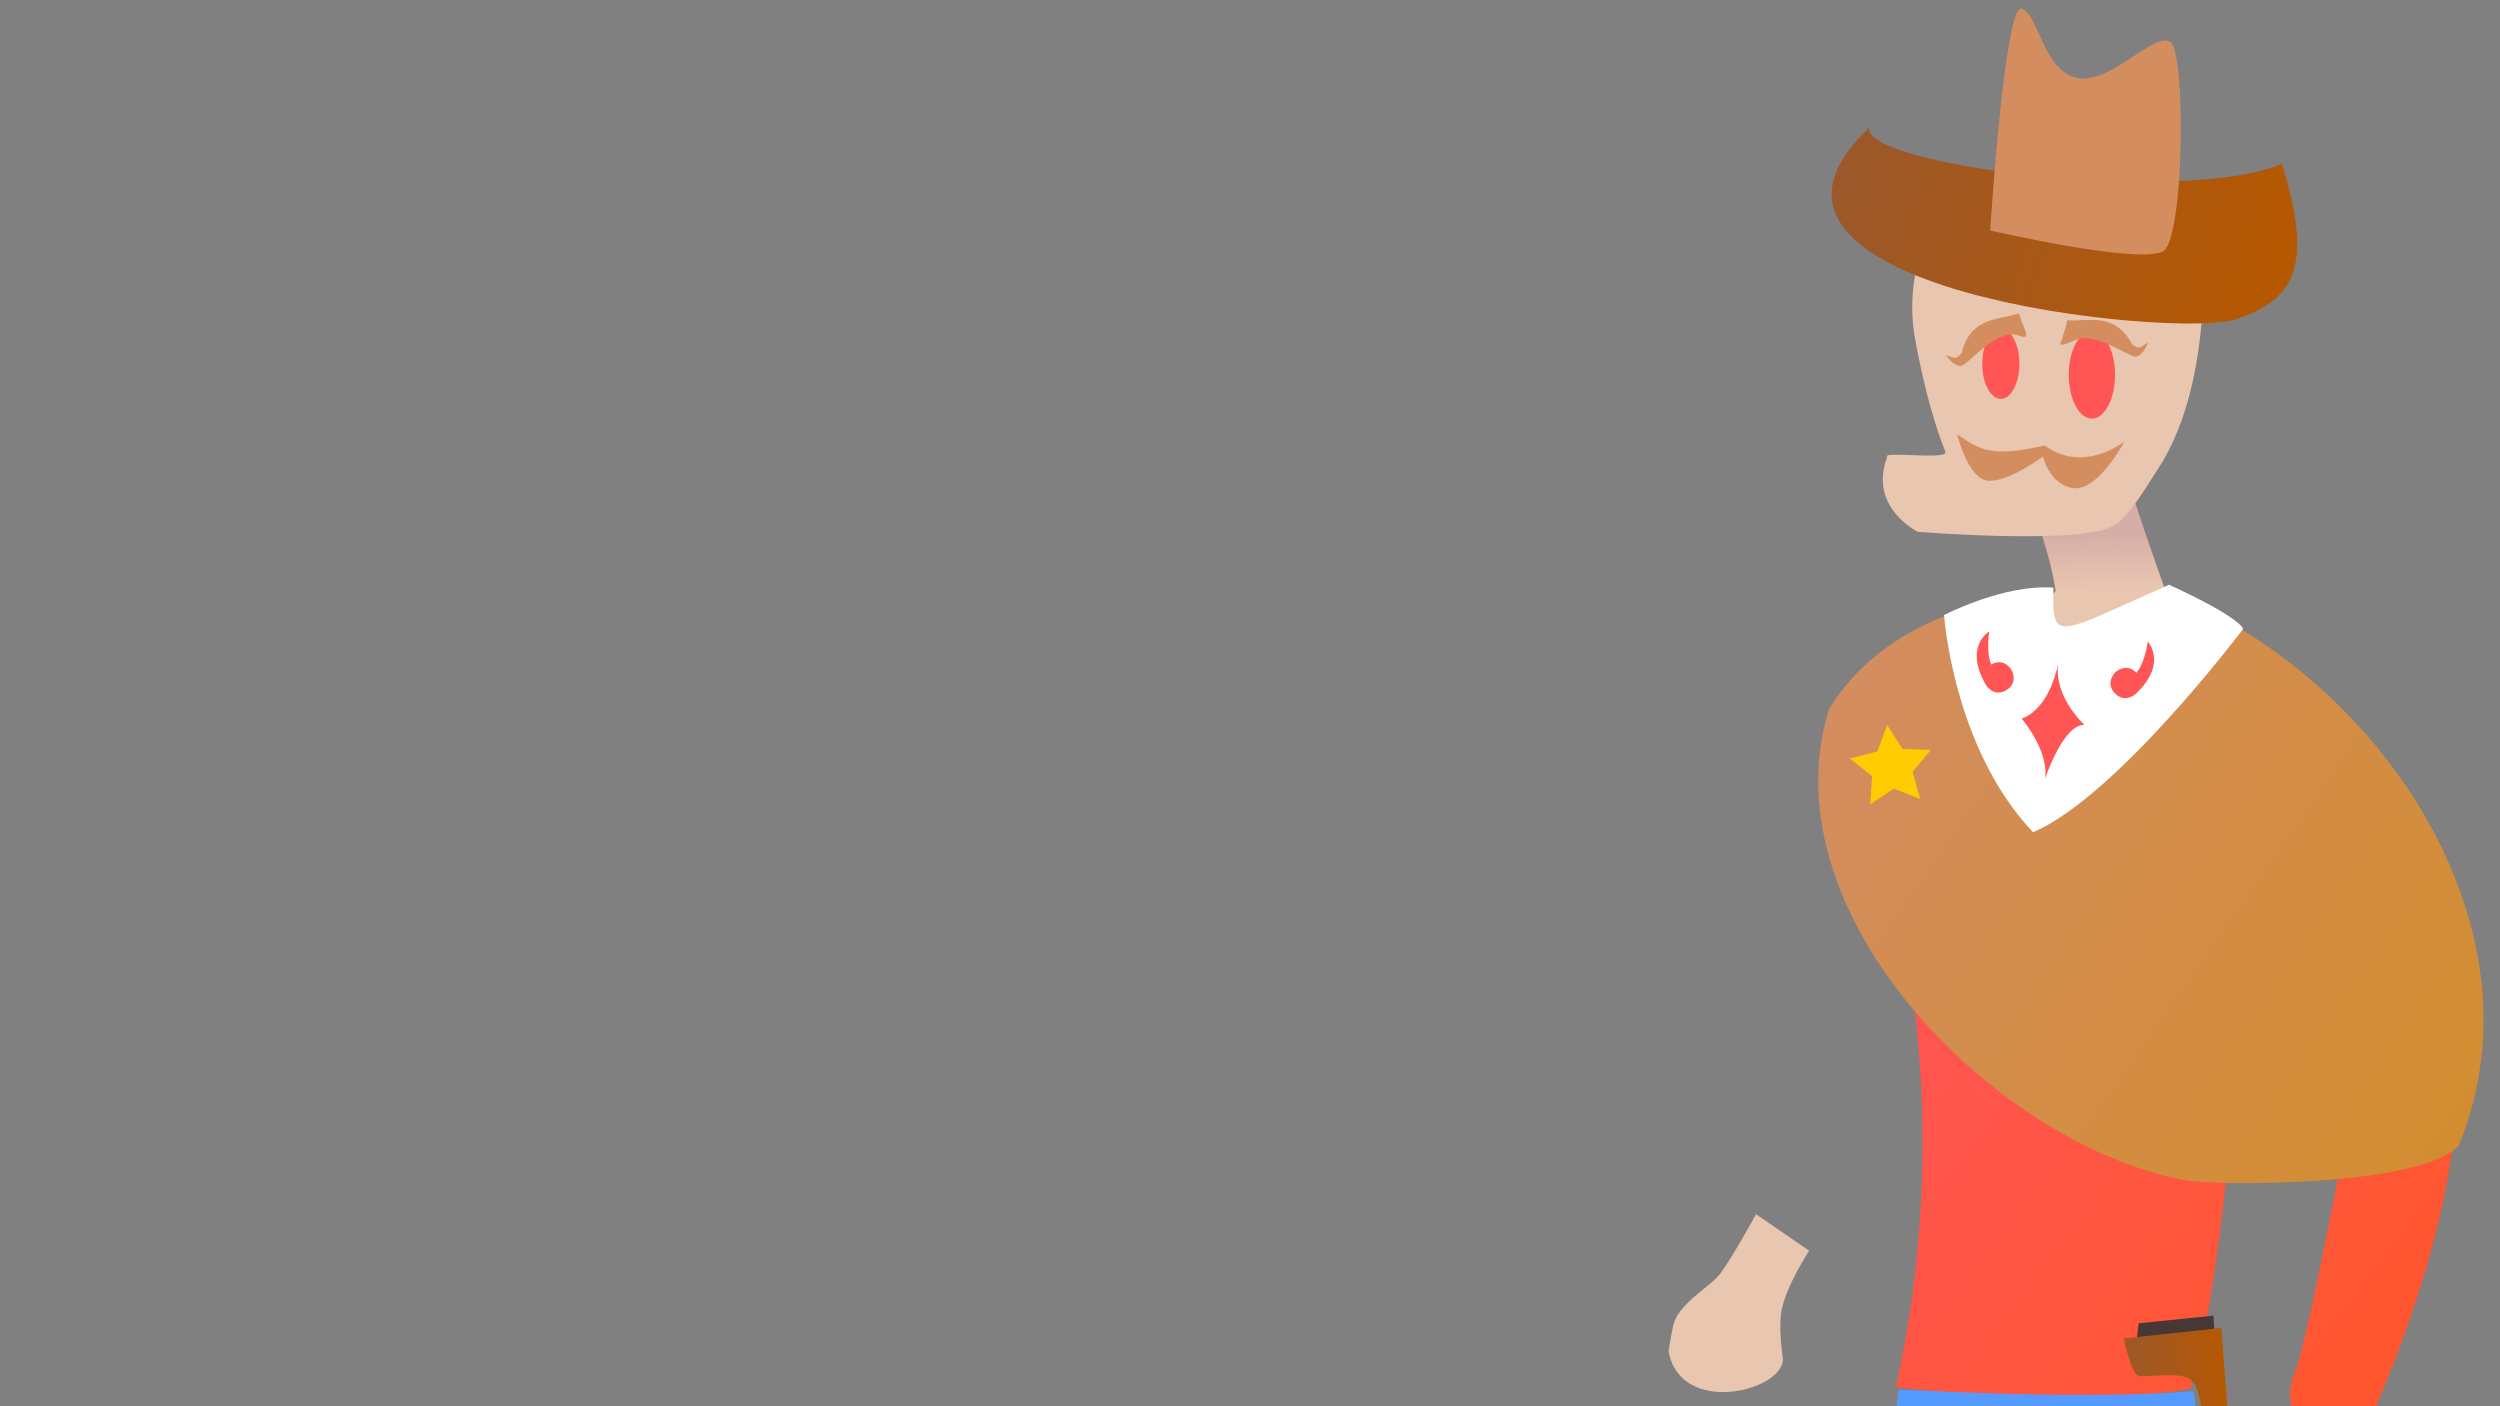 <?xml version="1.0" encoding="UTF-8" standalone="no"?>
<!-- Created with Inkscape (http://www.inkscape.org/) -->

<svg
   xmlns:dc="http://purl.org/dc/elements/1.1/"
   xmlns:cc="http://creativecommons.org/ns#"
   xmlns:rdf="http://www.w3.org/1999/02/22-rdf-syntax-ns#"
   xmlns:svg="http://www.w3.org/2000/svg"
   xmlns="http://www.w3.org/2000/svg"
   xmlns:xlink="http://www.w3.org/1999/xlink"
   xmlns:sodipodi="http://sodipodi.sourceforge.net/DTD/sodipodi-0.dtd"
   xmlns:inkscape="http://www.inkscape.org/namespaces/inkscape"
   width="1920"
   height="1080"
   viewBox="0 0 508 285.75"
   version="1.1"
   id="svg8"
   inkscape:version="0.92+devel unknown"
   sodipodi:docname="will template.svg">
  <rect x="0" y="0" width="508" height="285.75" fill="#808080" stroke="none"/>
  <title
     id="title39">Wild Wyoming Will</title>
  <defs
     id="defs2">
    <linearGradient
       inkscape:collect="always"
       id="linearGradient4413">
      <stop
         style="stop-color:#559bff;stop-opacity:1;"
         offset="0"
         id="stop4409" />
      <stop
         style="stop-color:#5541ff;stop-opacity:1"
         offset="1"
         id="stop4411" />
    </linearGradient>
    <linearGradient
       inkscape:collect="always"
       id="linearGradient4405">
      <stop
         style="stop-color:#d6ada7;stop-opacity:1;"
         offset="0"
         id="stop4401" />
      <stop
         style="stop-color:#e9c6af;stop-opacity:1"
         offset="1"
         id="stop4403" />
    </linearGradient>
    <linearGradient
       inkscape:collect="always"
       id="linearGradient4383">
      <stop
         style="stop-color:#ff5555;stop-opacity:1"
         offset="0"
         id="stop4379" />
      <stop
         style="stop-color:#ff5630;stop-opacity:1"
         offset="1"
         id="stop4381" />
    </linearGradient>
    <linearGradient
       inkscape:collect="always"
       id="linearGradient4310">
      <stop
         style="stop-color:#9c582a;stop-opacity:1;"
         offset="0"
         id="stop4306" />
      <stop
         style="stop-color:#b65800;stop-opacity:1"
         offset="1"
         id="stop4308" />
    </linearGradient>
    <linearGradient
       inkscape:collect="always"
       id="linearGradient4302">
      <stop
         style="stop-color:#d38d5f;stop-opacity:1;"
         offset="0"
         id="stop4298" />
      <stop
         style="stop-color:#d38d30;stop-opacity:1"
         offset="1"
         id="stop4300" />
    </linearGradient>
    <linearGradient
       inkscape:collect="always"
       xlink:href="#linearGradient4302"
       id="linearGradient4304"
       x1="371.868"
       y1="143.929"
       x2="499.548"
       y2="232.92"
       gradientUnits="userSpaceOnUse" />
    <linearGradient
       inkscape:collect="always"
       xlink:href="#linearGradient4310"
       id="linearGradient4314"
       gradientUnits="userSpaceOnUse"
       x1="375.114"
       y1="32.176"
       x2="462.747"
       y2="61.347" />
    <linearGradient
       inkscape:collect="always"
       xlink:href="#linearGradient4383"
       id="linearGradient4385"
       x1="374.123"
       y1="201.875"
       x2="476.338"
       y2="280.356"
       gradientUnits="userSpaceOnUse" />
    <linearGradient
       inkscape:collect="always"
       xlink:href="#linearGradient4405"
       id="linearGradient4407"
       x1="1606.106"
       y1="408.665"
       x2="1607.34"
       y2="451.363"
       gradientUnits="userSpaceOnUse" />
    <linearGradient
       inkscape:collect="always"
       xlink:href="#linearGradient4413"
       id="linearGradient4417"
       gradientUnits="userSpaceOnUse"
       x1="419.436"
       y1="289.267"
       x2="416.383"
       y2="421.794"
       gradientTransform="scale(3.78)" />
    <linearGradient
       inkscape:collect="always"
       xlink:href="#linearGradient4413"
       id="linearGradient4425"
       x1="430.772"
       y1="388.462"
       x2="420.418"
       y2="297.263"
       gradientUnits="userSpaceOnUse" />
    <linearGradient
       inkscape:collect="always"
       xlink:href="#linearGradient4302"
       id="linearGradient4437"
       x1="412.048"
       y1="447.489"
       x2="415.385"
       y2="415.337"
       gradientUnits="userSpaceOnUse" />
    <linearGradient
       inkscape:collect="always"
       xlink:href="#linearGradient4310"
       id="linearGradient4453"
       x1="431.532"
       y1="281.723"
       x2="453.169"
       y2="281.723"
       gradientUnits="userSpaceOnUse" />
  </defs>
  <sodipodi:namedview
     id="base"
     pagecolor="#ffffff"
     bordercolor="#666666"
     borderopacity="1.0"
     inkscape:pageopacity="0.0"
     inkscape:pageshadow="2"
     inkscape:zoom="1.979899"
     inkscape:cx="1666.2781"
     inkscape:cy="-670.65903"
     inkscape:document-units="mm"
     inkscape:current-layer="layer3"
     showgrid="false"
     inkscape:window-width="1920"
     inkscape:window-height="1016"
     inkscape:window-x="0"
     inkscape:window-y="0"
     inkscape:window-maximized="1"
     units="px"
     inkscape:pagecheckerboard="true"
     showguides="false"
     inkscape:document-rotation="0">
    <inkscape:grid
       type="xygrid"
       id="grid4485" />
  </sodipodi:namedview>
  <g
     inkscape:label="Head"
     inkscape:groupmode="layer"
     id="layer1"
     transform="translate(0,-11.25)" />
  <g
     inkscape:groupmode="layer"
     id="layer3"
     inkscape:label="Body"
     style="display:inline">
    <path
       sodipodi:type="star"
       style="display:inline;opacity:0.99;fill:#ffcc00;fill-opacity:1;stroke:none;stroke-width:0.002;stroke-linecap:round;stroke-linejoin:round;stroke-miterlimit:4;stroke-dasharray:none;stroke-dashoffset:0;stroke-opacity:1;paint-order:stroke markers fill"
       id="path4458"
       sodipodi:sides="5"
       sodipodi:cx="97.345154"
       sodipodi:cy="197.35034"
       sodipodi:r1="0.19499813"
       sodipodi:r2="0.097499065"
       sodipodi:arg1="-1.7078625"
       sodipodi:arg2="-1.079544"
       inkscape:flatsided="false"
       inkscape:rounded="0"
       inkscape:randomized="0"
       d="m 97.319,197.157 0.073,0.107 0.129,9.4e-4 -0.08,0.102 0.039,0.123 -0.122,-0.044 -0.105,0.075 0.004,-0.129 -0.104,-0.077 0.124,-0.036 z"
       inkscape:transform-center-x="-0.19773975"
       inkscape:transform-center-y="-0.31633713"
       transform="matrix(26.386,6.952,-6.952,26.386,-753.469,-5442.584)" />
    <path
       sodipodi:nodetypes="cccccccc"
       inkscape:connector-curvature="0"
       id="path4307"
       d="m 481.421,286.429 c 0,0 -4.477,10.646 -5.041,13.854 -0.563,3.208 0.537,10.011 -2.108,13.318 -1.253,1.566 -2.535,2.995 -3.538,4.064 -11.779,6.418 -20.736,-12.764 -15.847,-17.094 2.671,-1.595 6.054,-3.832 7.904,-5.899 3.364,-3.76 6.107,-12.064 6.107,-12.064 z"
       style="fill:#e9c6af;fill-opacity:1;stroke:none;stroke-width:0.372px;stroke-linecap:butt;stroke-linejoin:miter;stroke-opacity:1" />
    <path
       style="fill:#e9c6af;fill-opacity:1;stroke:none;stroke-width:0.372px;stroke-linecap:butt;stroke-linejoin:miter;stroke-opacity:1"
       d="m 356.825,246.728 c 0,0 -5.537,10.135 -7.695,12.575 -2.158,2.44 -8.164,5.818 -9.103,9.947 -0.445,1.956 -0.763,3.849 -0.974,5.299 2.32,13.212 22.903,8.265 23.244,1.743 -0.417,-3.083 -0.775,-7.123 -0.311,-9.858 0.845,-4.974 5.631,-12.293 5.631,-12.293 z"
       id="path4565"
       inkscape:connector-curvature="0"
       sodipodi:nodetypes="cccccccc" />
    <g
       id="g4377"
       style="fill-opacity:1;fill:url(#linearGradient4385)">
      <path
         sodipodi:nodetypes="cccccc"
         inkscape:connector-curvature="0"
         id="path4611"
         d="m 481.9,202.417 c 0,0 -12.054,68.29 -15.983,77.629 -3.93,9.339 12.719,25.296 12.6,18.058 -0.119,-7.238 30.006,-55.947 18.747,-108.994 -14.849,-20.357 -15.364,13.307 -15.364,13.307 z"
         style="fill:url(#linearGradient4385);fill-opacity:1;stroke:none;stroke-width:1.271px;stroke-linecap:butt;stroke-linejoin:miter;stroke-opacity:1" />
      <path
         style="fill:url(#linearGradient4385);fill-opacity:1;stroke:none;stroke-width:1.271px;stroke-linecap:butt;stroke-linejoin:miter;stroke-opacity:1"
         d="m 369.972,161.643 c 0,0 -12.054,68.29 -15.983,77.629 -3.93,9.339 12.719,25.296 12.6,18.058 -0.119,-7.238 30.006,-55.947 18.747,-108.994 -14.849,-20.357 -15.364,13.307 -15.364,13.307 z"
         id="path4642"
         inkscape:connector-curvature="0"
         sodipodi:nodetypes="cccccc" />
      <path
         sodipodi:nodetypes="ccccssc"
         inkscape:connector-curvature="0"
         id="path4617"
         d="m 469.007,159.248 c -16.655,32.473 -13.827,89.1 -23.966,123.009 -20.177,3.268 -39.715,1.673 -59.821,-0.316 9.02,-40.511 6.466,-82.314 -5.086,-118.371 -0.729,-3.239 0.589,-7.666 2.456,-10.892 6.308,-10.9 18.182,8.669 39.927,12.335 18.783,3.167 40.218,-10.325 46.49,-5.765 z"
         style="fill:url(#linearGradient4385);fill-opacity:1;stroke:none;stroke-width:0.957px;stroke-linecap:butt;stroke-linejoin:miter;stroke-opacity:1" />
    </g>
    <g
       id="g4390">
      <path
         style="fill:url(#linearGradient4407);fill-opacity:1;stroke:none;stroke-width:4.802px;stroke-linecap:butt;stroke-linejoin:miter;stroke-opacity:1"
         d="M 1625.897 365.871 C 1607.592 366.124 1559.353 391.908 1559.353 391.908 C 1559.353 391.908 1572.321 425.619 1576.246 453.084 C 1575.24 455.179 1572.804 454.497 1572.273 458.387 C 1575.232 457.78 1569.71 498.234 1583.959 502.516 C 1593.771 505.464 1636.195 474.087 1657.268 462.57 C 1664.201 463.37 1664.865 465.279 1664.865 465.279 C 1664.865 465.279 1663.494 461.443 1662.891 459.764 C 1663.942 459.311 1664.894 458.952 1665.707 458.725 C 1664.009 456.742 1662.544 455.732 1662.244 457.955 C 1656.088 440.78 1635.326 382.468 1632.727 369.471 C 1632.205 366.865 1629.695 365.819 1625.897 365.871 z M 1665.707 458.725 C 1669.725 463.416 1675.019 473.54 1669.131 459.209 C 1668.761 458.308 1667.558 458.208 1665.707 458.725 z "
         transform="scale(0.265)"
         id="path4612" />
    </g>
    <path
       style="fill:#e9c6af;stroke:none;stroke-width:0.957px;stroke-linecap:butt;stroke-linejoin:miter;stroke-opacity:1"
       d="m 388.957,67.776 c 0,0 2.184,13.629 6.341,24.023 0.711,1.778 -13.248,-0.267 -11.831,1.112 -3.869,10.178 6.203,15.15 6.203,15.15 0,0 33.478,2.723 39.877,-1.291 3.196,-2.005 6.04,-6.994 9.161,-11.818 9.37,-14.482 8.93,-36.278 8.93,-36.278 0,0 -10.306,-29.825 -38.596,-23.392 -24.982,5.681 -20.084,32.494 -20.084,32.494 z"
       id="path4487"
       inkscape:connector-curvature="0"
       sodipodi:nodetypes="csccsscsc" />
    <path
       sodipodi:nodetypes="cccccccc"
       inkscape:connector-curvature="0"
       id="path4497"
       d="m 397.675,88.163 c 0,0 2.116,8.983 6.168,9.504 4.05,0.481 11.28,-4.879 11.28,-4.879 0,0 1.408,5.906 6.344,6.415 4.935,0.481 10.223,-9.492 10.223,-9.492 0,0 -8.284,6.67 -16.215,0.811 -10.222,2.299 -12.866,1.283 -17.802,-2.317 z"
       style="display:inline;fill:#d38d5f;fill-opacity:1;stroke:none;stroke-width:0.602px;stroke-linecap:butt;stroke-linejoin:miter;stroke-opacity:1" />
    <path
       sodipodi:nodetypes="cc"
       style="display:inline;fill:#d38d5f;fill-opacity:1;stroke:none;stroke-width:4.485;stroke-linecap:butt;stroke-linejoin:miter;stroke-miterlimit:4;stroke-dasharray:none;stroke-opacity:1"
       d="m 384.72,276.234 65.321,-5.268"
       id="path4596"
       inkscape:connector-curvature="0" />
    <path
       sodipodi:nodetypes="cccccscc"
       inkscape:connector-curvature="0"
       id="path4623"
       d="m 371.62,144.183 c -12.923,42.008 34.881,89.429 73.502,95.825 9.687,0.876 46.115,0.868 54.427,-7.089 18.909,-45.517 -17.94,-96.984 -59.212,-112.334 -16.795,8.557 -28.69,15.656 -24.045,-0.325 -2.176,0.074 -4.454,0.623 -6.63,0.989 -15.208,2.558 -29.788,9.329 -38.041,22.934 z"
       style="fill:url(#linearGradient4304);fill-opacity:1;stroke:none;stroke-width:1.271px;stroke-linecap:butt;stroke-linejoin:miter;stroke-opacity:1" />
    <path
       style="fill:#ffffff;fill-opacity:1;stroke:none;stroke-width:0.28px;stroke-linecap:butt;stroke-linejoin:miter;stroke-opacity:1"
       d="m 395.036,124.976 c 0,0 12.16,-6.32 22.209,-5.563 -0.197,11.428 0.27,9.68 23.515,-0.593 14.906,6.863 15.048,8.983 15.048,8.983 0,0 -25.6,34.012 -42.689,41.307 -16.289,-17.189 -18.083,-44.134 -18.083,-44.134 z"
       id="path4622"
       inkscape:connector-curvature="0"
       sodipodi:nodetypes="cccccc" />
    <path
       sodipodi:type="star"
       style="display:inline;opacity:0.99;fill:#ffcc00;fill-opacity:1;stroke:none;stroke-width:0.002;stroke-linecap:round;stroke-linejoin:round;stroke-miterlimit:4;stroke-dasharray:none;stroke-dashoffset:0;stroke-opacity:1;paint-order:stroke markers fill"
       id="path4495"
       sodipodi:sides="5"
       sodipodi:cx="97.345154"
       sodipodi:cy="197.35034"
       sodipodi:r1="0.19499813"
       sodipodi:r2="0.097499065"
       sodipodi:arg1="-1.7078625"
       sodipodi:arg2="-1.079544"
       inkscape:flatsided="false"
       inkscape:rounded="0"
       inkscape:randomized="0"
       d="m 97.319,197.157 0.073,0.107 0.129,9.4e-4 -0.08,0.102 0.039,0.123 -0.122,-0.044 -0.105,0.075 0.004,-0.129 -0.104,-0.077 0.124,-0.036 z"
       inkscape:transform-center-x="0.28454071"
       inkscape:transform-center-y="-0.55436183"
       transform="matrix(44.535,1.377,-1.377,44.535,-3679.127,-8767.075)" />
    <path
       style="display:inline;fill:#483737;stroke:none;stroke-width:0.431px;stroke-linecap:butt;stroke-linejoin:miter;stroke-opacity:1"
       d="m 434.588,268.887 -0.501,4.008 0.165,3.768 16,-1.887 -0.487,-7.434 z"
       id="path4505"
       inkscape:connector-curvature="0" />
    <path
       style="display:inline;fill:url(#linearGradient4453);fill-opacity:1.0;stroke:none;stroke-width:0.431px;stroke-linecap:butt;stroke-linejoin:miter;stroke-opacity:1"
       d="m 431.532,271.979 19.845,-2.148 1.792,23.783 c 0,0 -4.571,0 -5.18,-2.745 -0.611,-2.745 -0.611,-9.142 -3.048,-10.666 -2.438,-1.523 -8.838,-0.274 -10.361,-0.618 -1.523,-0.274 -3.048,-7.619 -3.048,-7.619 z"
       id="path4499"
       inkscape:connector-curvature="0" />
    <path
       style="display:inline;fill:#ff5555;fill-opacity:1;stroke:none;stroke-width:2.489px;stroke-linecap:butt;stroke-linejoin:miter;stroke-opacity:1"
       d="m 410.836,146.02 c 6.049,7.658 4.669,12.348 4.669,12.348 0,0 3.687,-11.208 8.038,-11.063 -5.666,-5.647 -5.76,-10.905 -5.172,-13.078 -2.049,10.421 -7.471,11.741 -7.471,11.741 z"
       id="path4540"
       inkscape:connector-curvature="0"
       sodipodi:nodetypes="cccccc" />
    <path
       style="display:inline;fill:url(#linearGradient4314);fill-opacity:1;stroke:none;stroke-width:0.474px;stroke-linecap:butt;stroke-linejoin:miter;stroke-opacity:1"
       d="m 379.827,25.957 c -1.561,7.641 63.4,15.859 83.883,7.353 6.438,21.049 2.536,27.537 -9.364,31.574 -11.9,4.037 -109.828,-5.767 -74.519,-38.927 z"
       id="path4501"
       inkscape:connector-curvature="0" />
    <path
       style="display:inline;fill:#d38d5f;fill-opacity:1;stroke:none;stroke-width:0.552px;stroke-linecap:butt;stroke-linejoin:miter;stroke-opacity:1"
       d="m 404.407,46.83 c 0,0 31.212,7.218 35.309,4.097 4.097,-3.121 4.487,-39.795 1.366,-42.331 C 437.96,6.06 428.791,17.374 421.963,15.813 415.136,14.253 414.355,3.133 410.844,1.768 407.333,0.402 404.407,46.83 404.407,46.83 Z"
       id="path4503"
       inkscape:connector-curvature="0" />
    <ellipse
       style="display:inline;opacity:0.99;fill:#ff5555;fill-opacity:1;stroke:none;stroke-width:0.891;stroke-linecap:round;stroke-linejoin:bevel;stroke-miterlimit:4;stroke-dasharray:none;stroke-dashoffset:0;stroke-opacity:1;paint-order:stroke markers fill"
       id="path4533"
       cx="406.569"
       cy="73.925"
       rx="3.773"
       ry="7.133" />
    <ellipse
       style="display:inline;opacity:0.99;fill:#ff5555;fill-opacity:1;stroke:none;stroke-width:1.025;stroke-linecap:round;stroke-linejoin:bevel;stroke-miterlimit:4;stroke-dasharray:none;stroke-dashoffset:0;stroke-opacity:1;paint-order:stroke markers fill"
       id="path4535"
       cx="425.071"
       cy="76.161"
       rx="4.704"
       ry="8.897" />
    <path
       style="fill:#ff5555;fill-opacity:1;stroke:none;stroke-width:0.604px;stroke-linecap:butt;stroke-linejoin:miter;stroke-opacity:1"
       d="m 403.519,139.155 c 0,0 1.509,2.614 4.123,1.105 2.614,-1.509 1.105,-4.123 1.105,-4.123 0,0 -1.509,-2.614 -4.123,-1.105 -1.121,-2.589 -0.404,-6.737 -0.404,-6.737 0,0 -5.228,3.018 -0.7,10.86 z"
       id="path4778"
       inkscape:connector-curvature="0" />
    <path
       inkscape:connector-curvature="0"
       id="path4780"
       d="m 434.005,140.979 c 0,0 -2.19,2.077 -4.267,-0.113 -2.077,-2.19 0.113,-4.267 0.113,-4.267 0,0 2.19,-2.077 4.267,0.113 1.811,-2.163 2.303,-6.344 2.303,-6.344 0,0 4.154,4.38 -2.417,10.611 z"
       style="fill:#ff5555;fill-opacity:1;stroke:none;stroke-width:0.604px;stroke-linecap:butt;stroke-linejoin:miter;stroke-opacity:1" />
    <path
       style="display:inline;fill:#d38d5f;fill-opacity:1;stroke:none;stroke-width:0.28px;stroke-linecap:butt;stroke-linejoin:miter;stroke-opacity:1"
       d="m 398.589,74.316 c 1.607,-0.525 6.677,-7.078 11.075,-6.298 3.355,1.256 1.956,-0.143 0.556,-4.34 -3.92,1.388 -9.809,0.577 -11.601,8.07 -1.091,1.189 -1.136,1.184 -3.225,0.409 0.987,1.473 2.378,2.362 3.194,2.159 z"
       id="path4561"
       inkscape:connector-curvature="0"
       sodipodi:nodetypes="cccccc" />
    <path
       sodipodi:nodetypes="cccccccc"
       inkscape:connector-curvature="0"
       id="path4563"
       d="m 433.933,72.474 c -1.687,-0.107 -8.233,-5.187 -12.297,-3.334 -4.064,1.853 -2.824,0.316 -2.824,0.316 0,0 1.125,-3.301 1.202,-4.38 4.142,0.365 9.643,-1.89 13.249,4.918 1.353,0.879 1.396,0.863 3.225,-0.409 -0.588,1.673 -1.713,2.881 -2.554,2.889 z"
       style="display:inline;fill:#d38d5f;fill-opacity:1;stroke:none;stroke-width:0.28px;stroke-linecap:butt;stroke-linejoin:miter;stroke-opacity:1" />
    <path
       style="fill:url(#linearGradient4417);fill-opacity:1;stroke:none;stroke-width:1.053px;stroke-linecap:butt;stroke-linejoin:miter;stroke-opacity:1"
       d="m 1455.951,1065.605 c 0,0 -33.005,268.541 -28.752,297.25 4.708,31.779 50.125,256.164 71.834,262.188 21.709,6.024 46.407,5.925 45.5,-10.557 -0.907,-16.481 -19.725,-225.599 -27.258,-256.353 -6.482,-26.466 15.93,-149.602 24.75,-181.758 0.187,-0.681 2.761,-3.085 7.018,-6.699 l 4.019,4.494 c 0,0 6.724,143.328 8.412,171.94 1.702,28.832 34.14,275.981 55.553,281.039 21.413,5.058 45.998,3.818 45.623,-12.725 -0.375,-16.543 1.49,-214.453 -5.021,-245.053 -3.948,-18.553 17.64,-118.043 25.98,-199.641 5.416,-52.983 -1.565,-102.93 -1.565,-102.93 -76.005,5.402 -150.219,2.021 -226.094,-1.195 z"
       transform="scale(0.265)"
       id="path4298"
       inkscape:connector-curvature="0"
       sodipodi:nodetypes="csccccccccccscc" />
    <g
       id="g4429"
       style="fill-opacity:1.0;fill:url(#linearGradient4437)">
      <path
         sodipodi:nodetypes="cccccsscccc"
         inkscape:connector-curvature="0"
         id="path4302"
         d="m 368.388,448.075 c 3.434,0.255 25.271,0.823 26.387,0.088 3.357,-5.662 5.615,0.409 6.275,0.32 0.96,-0.174 9.671,0.097 9.777,-1.126 0.107,-1.222 2.063,-18.488 0.653,-20.872 -0.21,-0.355 0.689,-5.945 -2.386,-8.029 -6.922,-4.693 -14.492,-0.495 -17.986,0.567 -1.829,0.556 2.127,7.757 2.684,9.77 -4.352,11.46 -21.863,12.562 -31.541,8.634 -2.175,5.069 3.636,10.303 6.136,10.647 z"
         style="fill:url(#linearGradient4437);fill-opacity:1.0;stroke:none;stroke-width:0.2px;stroke-linecap:butt;stroke-linejoin:miter;stroke-opacity:1" />
      <path
         style="fill:url(#linearGradient4437);fill-opacity:1.0;stroke:none;stroke-width:0.2px;stroke-linecap:butt;stroke-linejoin:miter;stroke-opacity:1"
         d="m 432.577,449.166 c 0.96,-0.174 10.519,-0.586 10.626,-1.808 0.107,-1.222 2.063,-18.488 0.653,-20.872 -0.21,-0.355 0.507,-5.316 -1.425,-8.488 -7.252,-11.907 -16.584,-0.819 -20.078,0.243 -1.829,0.556 1.55,9.044 2.108,11.057 -10.553,23.996 -10.892,17.026 8.117,19.868 z"
         id="path4306"
         inkscape:connector-curvature="0"
         sodipodi:nodetypes="cccsscc" />
    </g>
    <path
       transform="matrix(26.386,6.952,-6.952,26.386,-785.583,-5442.005)"
       inkscape:transform-center-y="-0.31633713"
       inkscape:transform-center-x="-0.19773975"
       d="m 97.319,197.157 0.073,0.107 0.129,9.4e-4 -0.08,0.102 0.039,0.123 -0.122,-0.044 -0.105,0.075 0.004,-0.129 -0.104,-0.077 0.124,-0.036 z"
       inkscape:randomized="0"
       inkscape:rounded="0"
       inkscape:flatsided="false"
       sodipodi:arg2="-1.079544"
       sodipodi:arg1="-1.7078625"
       sodipodi:r2="0.097499065"
       sodipodi:r1="0.19499813"
       sodipodi:cy="197.35034"
       sodipodi:cx="97.345154"
       sodipodi:sides="5"
       id="path4456"
       style="display:inline;opacity:0.99;fill:#ffcc00;fill-opacity:1;stroke:none;stroke-width:0.002;stroke-linecap:round;stroke-linejoin:round;stroke-miterlimit:4;stroke-dasharray:none;stroke-dashoffset:0;stroke-opacity:1;paint-order:stroke markers fill"
       sodipodi:type="star" />
  </g>
  <g
     inkscape:groupmode="layer"
     id="layer2"
     inkscape:label="Decor"
     style="opacity:0.186"
     transform="translate(0,-11.25)" />
</svg>
